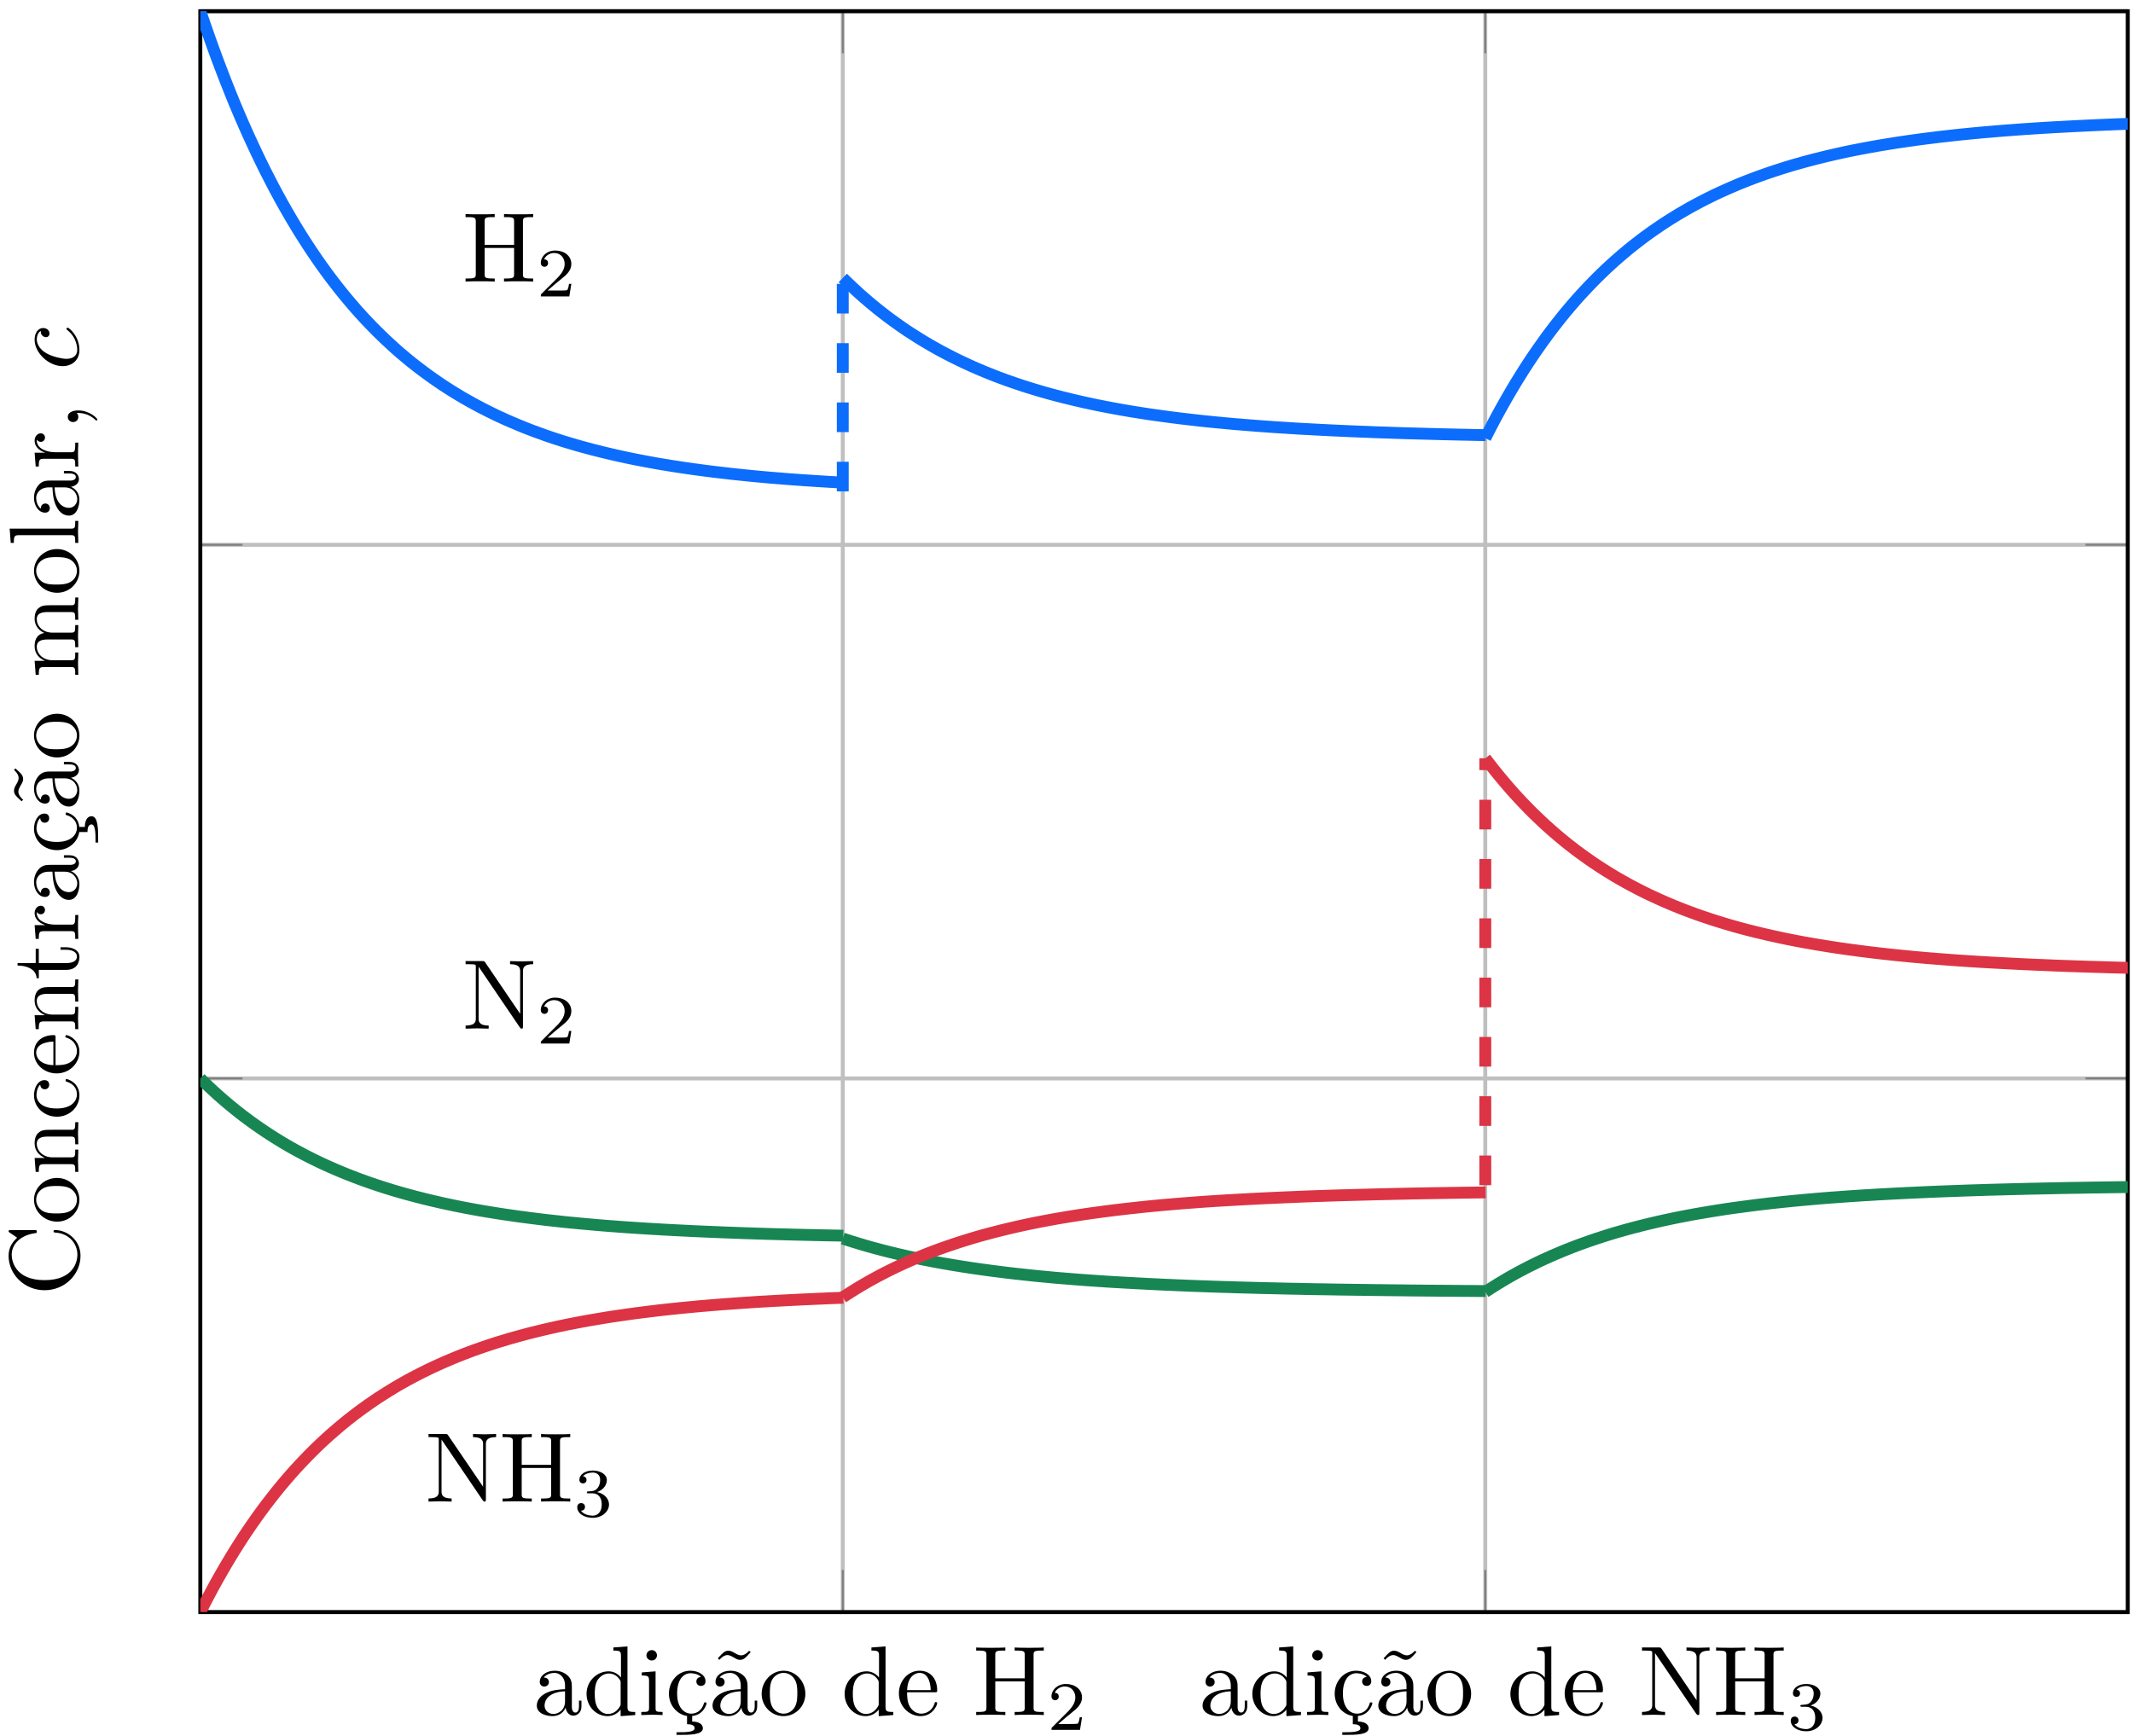 <?xml version="1.0" encoding="UTF-8"?>
<svg width="215pt" height="175pt" version="1.1" viewBox="0 0 215 175" xmlns="http://www.w3.org/2000/svg" xmlns:xlink="http://www.w3.org/1999/xlink">
<defs>
<symbol id="o" overflow="visible">
<path d="m4.812-0.891v-0.562h-0.25v0.562c0 0.578-0.25 0.641-0.359 0.641-0.328 0-0.359-0.453-0.359-0.5v-1.984c0-0.422 0-0.812-0.359-1.188-0.391-0.391-0.891-0.547-1.375-0.547-0.812 0-1.5 0.469-1.5 1.125 0 0.297 0.203 0.469 0.453 0.469 0.281 0 0.469-0.203 0.469-0.453 0-0.125-0.062-0.453-0.516-0.453 0.266-0.359 0.766-0.469 1.078-0.469 0.484 0 1.062 0.391 1.062 1.281v0.359c-0.516 0.031-1.219 0.062-1.844 0.359-0.75 0.344-1 0.859-1 1.297 0 0.812 0.969 1.062 1.594 1.062 0.672 0 1.125-0.406 1.312-0.859 0.047 0.391 0.312 0.812 0.781 0.812 0.203 0 0.812-0.141 0.812-0.953zm-1.656-0.5c0 0.938-0.719 1.281-1.172 1.281-0.484 0-0.891-0.344-0.891-0.844 0-0.547 0.406-1.375 2.062-1.438z"/>
</symbol>
<symbol id="b" overflow="visible">
<path d="m5.25 0v-0.312c-0.688 0-0.781-0.062-0.781-0.562v-6.047l-1.422 0.109v0.312c0.688 0 0.766 0.062 0.766 0.562v2.156c-0.281-0.359-0.719-0.625-1.25-0.625-1.172 0-2.219 0.984-2.219 2.266 0 1.266 0.969 2.25 2.109 2.25 0.641 0 1.078-0.344 1.328-0.656v0.656zm-1.469-1.172c0 0.172 0 0.188-0.109 0.359-0.297 0.484-0.734 0.703-1.172 0.703-0.453 0-0.812-0.266-1.047-0.641-0.25-0.406-0.281-0.969-0.281-1.391 0-0.359 0.016-0.953 0.297-1.406 0.219-0.312 0.594-0.641 1.141-0.641 0.344 0 0.766 0.156 1.062 0.594 0.109 0.172 0.109 0.188 0.109 0.375z"/>
</symbol>
<symbol id="n" overflow="visible">
<path d="m2.469 0v-0.312c-0.672 0-0.703-0.047-0.703-0.438v-3.656l-1.391 0.109v0.312c0.641 0 0.734 0.062 0.734 0.547v2.688c0 0.438-0.109 0.438-0.781 0.438v0.312l1.094-0.031c0.359 0 0.703 0.016 1.047 0.031zm-0.562-6.016c0-0.281-0.219-0.531-0.516-0.531-0.344 0-0.547 0.281-0.547 0.531 0 0.266 0.234 0.516 0.531 0.516 0.344 0 0.531-0.266 0.531-0.516z"/>
</symbol>
<symbol id="m" overflow="visible">
<path d="m4.141-1.188c0-0.094-0.109-0.094-0.141-0.094-0.078 0-0.109 0.031-0.125 0.094-0.281 0.922-0.938 1.047-1.297 1.047-0.531 0-1.406-0.422-1.406-2.031 0-1.625 0.812-2.047 1.344-2.047 0.094 0 0.719 0.016 1.062 0.375-0.406 0.031-0.469 0.328-0.469 0.453 0 0.266 0.188 0.453 0.453 0.453s0.469-0.156 0.469-0.469c0-0.672-0.766-1.062-1.531-1.062-1.25 0-2.156 1.078-2.156 2.312 0 1.172 0.812 2.094 1.828 2.25v0.828c0.375 0 0.766 0.078 0.766 0.406 0 0.406-0.953 0.406-1.703 0.406h-0.125v0.266h0.25c1.078 0 2.406 0 2.406-0.672 0-0.469-0.531-0.672-1.078-0.672v-0.562c1.156-0.109 1.453-1.188 1.453-1.281z"/>
</symbol>
<symbol id="l" overflow="visible">
<path d="m4.812-0.891v-0.562h-0.25v0.562c0 0.578-0.25 0.641-0.359 0.641-0.328 0-0.359-0.453-0.359-0.5v-1.984c0-0.422 0-0.812-0.359-1.188-0.391-0.391-0.891-0.547-1.375-0.547-0.812 0-1.5 0.469-1.5 1.125 0 0.297 0.203 0.469 0.453 0.469 0.281 0 0.469-0.203 0.469-0.453 0-0.125-0.062-0.453-0.516-0.453 0.266-0.359 0.766-0.469 1.078-0.469 0.484 0 1.062 0.391 1.062 1.281v0.359c-0.516 0.031-1.219 0.062-1.844 0.359-0.75 0.344-1 0.859-1 1.297 0 0.812 0.969 1.062 1.594 1.062 0.672 0 1.125-0.406 1.312-0.859 0.047 0.391 0.312 0.812 0.781 0.812 0.203 0 0.812-0.141 0.812-0.953zm-1.656-0.5c0 0.938-0.719 1.281-1.172 1.281-0.484 0-0.891-0.344-0.891-0.844 0-0.547 0.406-1.375 2.062-1.438zm1-4.953-0.156-0.141s-0.375 0.469-0.812 0.469c-0.234 0-0.484-0.141-0.656-0.25-0.266-0.156-0.453-0.219-0.625-0.219-0.375 0-0.562 0.219-1.062 0.766l0.156 0.156s0.375-0.484 0.812-0.484c0.234 0 0.484 0.156 0.656 0.25 0.266 0.172 0.438 0.234 0.609 0.234 0.375 0 0.578-0.219 1.078-0.781z"/>
</symbol>
<symbol id="k" overflow="visible">
<path d="m4.688-2.141c0-1.266-0.984-2.328-2.188-2.328-1.25 0-2.219 1.094-2.219 2.328 0 1.297 1.031 2.25 2.203 2.25 1.203 0 2.203-0.984 2.203-2.25zm-0.812-0.078c0 0.359 0 0.906-0.219 1.344-0.234 0.453-0.672 0.734-1.156 0.734-0.438 0-0.875-0.203-1.141-0.672-0.25-0.438-0.25-1.047-0.25-1.406 0-0.391 0-0.922 0.234-1.359 0.266-0.453 0.734-0.672 1.141-0.672 0.438 0 0.859 0.219 1.125 0.656 0.266 0.422 0.266 1 0.266 1.375z"/>
</symbol>
<symbol id="j" overflow="visible">
<path d="m4.141-1.188c0-0.094-0.078-0.125-0.141-0.125-0.078 0-0.109 0.062-0.125 0.141-0.344 1.031-1.25 1.031-1.344 1.031-0.5 0-0.891-0.297-1.125-0.672-0.297-0.469-0.297-1.125-0.297-1.484h2.781c0.219 0 0.25 0 0.25-0.219 0-0.984-0.547-1.953-1.781-1.953-1.156 0-2.078 1.031-2.078 2.281 0 1.328 1.047 2.297 2.188 2.297 1.219 0 1.672-1.109 1.672-1.297zm-0.656-1.328h-2.375c0.062-1.484 0.906-1.734 1.25-1.734 1.016 0 1.125 1.344 1.125 1.734z"/>
</symbol>
<symbol id="a" overflow="visible">
<path d="m7.141 0v-0.312h-0.25c-0.766 0-0.781-0.109-0.781-0.469v-5.25c0-0.359 0.016-0.469 0.781-0.469h0.25v-0.312c-0.359 0.031-1.094 0.031-1.469 0.031s-1.125 0-1.469-0.031v0.312h0.234c0.766 0 0.781 0.109 0.781 0.469v2.328h-2.969v-2.328c0-0.359 0.016-0.469 0.781-0.469h0.234v-0.312c-0.344 0.031-1.078 0.031-1.469 0.031-0.375 0-1.125 0-1.469-0.031v0.312h0.234c0.766 0 0.797 0.109 0.797 0.469v5.25c0 0.359-0.031 0.469-0.797 0.469h-0.234v0.312c0.344-0.031 1.094-0.031 1.469-0.031s1.125 0 1.469 0.031v-0.312h-0.234c-0.766 0-0.781-0.109-0.781-0.469v-2.609h2.969v2.609c0 0.359-0.016 0.469-0.781 0.469h-0.234v0.312c0.344-0.031 1.078-0.031 1.453-0.031 0.391 0 1.125 0 1.484 0.031z"/>
</symbol>
<symbol id="e" overflow="visible">
<path d="m7.141-6.5v-0.312l-1.172 0.031-1.156-0.031v0.312c1.016 0 1.016 0.469 1.016 0.734v4.266l-3.516-5.172c-0.094-0.125-0.094-0.141-0.281-0.141h-1.703v0.312h0.297c0.141 0 0.344 0.016 0.484 0.016 0.234 0.031 0.25 0.047 0.25 0.234v5.203c0 0.266 0 0.734-1.031 0.734v0.312l1.172-0.031 1.156 0.031v-0.312c-1.016 0-1.016-0.469-1.016-0.734v-5.188c0.047 0.047 0.047 0.062 0.094 0.125l4.062 5.984c0.094 0.109 0.109 0.125 0.172 0.125 0.141 0 0.141-0.062 0.141-0.266v-5.5c0-0.266 0-0.734 1.031-0.734z"/>
</symbol>
<symbol id="d" overflow="visible">
<path d="m3.516-1.266h-0.234c-0.016 0.156-0.094 0.562-0.188 0.625-0.047 0.047-0.578 0.047-0.688 0.047h-1.281c0.734-0.641 0.984-0.844 1.391-1.172 0.516-0.406 1-0.844 1-1.5 0-0.844-0.734-1.359-1.625-1.359-0.859 0-1.453 0.609-1.453 1.25 0 0.344 0.297 0.391 0.375 0.391 0.156 0 0.359-0.125 0.359-0.375 0-0.125-0.047-0.375-0.406-0.375 0.219-0.484 0.688-0.641 1.016-0.641 0.703 0 1.062 0.547 1.062 1.109 0 0.609-0.438 1.078-0.656 1.328l-1.672 1.672c-0.078 0.062-0.078 0.078-0.078 0.266h2.875z"/>
</symbol>
<symbol id="i" overflow="visible">
<path d="m3.578-1.203c0-0.547-0.438-1.094-1.203-1.25 0.719-0.266 0.984-0.781 0.984-1.219 0-0.547-0.625-0.953-1.406-0.953-0.766 0-1.359 0.375-1.359 0.938 0 0.234 0.156 0.359 0.359 0.359 0.219 0 0.359-0.156 0.359-0.344 0-0.203-0.141-0.359-0.359-0.375 0.25-0.297 0.719-0.375 0.984-0.375 0.312 0 0.75 0.156 0.75 0.75 0 0.297-0.094 0.625-0.281 0.828-0.219 0.266-0.422 0.281-0.766 0.312-0.172 0.016-0.188 0.016-0.219 0.016 0 0-0.078 0.016-0.078 0.094 0 0.094 0.062 0.094 0.188 0.094h0.375c0.547 0 0.938 0.375 0.938 1.125 0 0.859-0.516 1.125-0.906 1.125-0.281 0-0.906-0.078-1.188-0.5 0.328 0 0.406-0.234 0.406-0.391 0-0.219-0.172-0.375-0.391-0.375-0.188 0-0.391 0.125-0.391 0.406 0 0.656 0.719 1.078 1.562 1.078 0.969 0 1.641-0.656 1.641-1.344z"/>
</symbol>
<symbol id="y" overflow="visible">
<path d="m-2.328-6.625c-0.094 0-0.172 0-0.172 0.125 0 0.109 0.062 0.109 0.172 0.125 1.422 0.078 2.234 1.141 2.234 2.234 0 0.609-0.328 2.562-3.312 2.562-2.969 0-3.312-1.953-3.312-2.562 0-1.078 0.906-1.969 2.359-2.172 0.141-0.016 0.172-0.016 0.172-0.156 0-0.156-0.031-0.156-0.234-0.156h-2.359c-0.172 0-0.25 0-0.25 0.109 0 0.031 0 0.078 0.125 0.156l0.734 0.5c-0.359 0.359-0.859 0.875-0.859 1.828 0 1.875 1.594 3.469 3.625 3.469 2.062 0 3.625-1.609 3.625-3.469 0-1.625-1.391-2.594-2.547-2.594z"/>
</symbol>
<symbol id="c" overflow="visible">
<path d="m-2.141-4.688c-1.266 0-2.328 0.984-2.328 2.188 0 1.25 1.094 2.219 2.328 2.219 1.297 0 2.25-1.031 2.25-2.203 0-1.203-0.984-2.203-2.25-2.203zm-0.078 0.812c0.359 0 0.906 0 1.344 0.219 0.453 0.234 0.734 0.672 0.734 1.156 0 0.438-0.203 0.875-0.672 1.141-0.438 0.25-1.047 0.25-1.406 0.25-0.391 0-0.922 0-1.359-0.234-0.453-0.266-0.672-0.734-0.672-1.141 0-0.438 0.219-0.859 0.656-1.125 0.422-0.266 1-0.266 1.375-0.266z"/>
</symbol>
<symbol id="h" overflow="visible">
<path d="m0-5.328h-0.312c0 0.516 0 0.766-0.297 0.766h-1.906c-0.859 0-1.156 0-1.516 0.312-0.172 0.141-0.375 0.469-0.375 1.047 0 0.734 0.422 1.203 1.047 1.484h-1.047l0.109 1.406h0.312c0-0.703 0.062-0.781 0.562-0.781h2.672c0.438 0 0.438 0.109 0.438 0.781h0.312l-0.031-1.141 0.031-1.109h-0.312c0 0.672 0 0.781-0.438 0.781h-1.844c-1.031 0-1.594-0.719-1.594-1.344 0-0.641 0.531-0.75 1.109-0.75h2.328c0.438 0 0.438 0.109 0.438 0.781h0.312l-0.031-1.125z"/>
</symbol>
<symbol id="t" overflow="visible">
<path d="m-1.188-4.141c-0.094 0-0.094 0.109-0.094 0.141 0 0.078 0.031 0.109 0.094 0.125 0.922 0.281 1.047 0.938 1.047 1.297 0 0.531-0.422 1.406-2.031 1.406-1.625 0-2.047-0.812-2.047-1.344 0-0.094 0.016-0.719 0.375-1.062 0.031 0.406 0.328 0.469 0.453 0.469 0.266 0 0.453-0.188 0.453-0.453s-0.156-0.469-0.469-0.469c-0.672 0-1.062 0.766-1.062 1.531 0 1.25 1.078 2.156 2.312 2.156 1.281 0 2.266-0.984 2.266-2.141 0-1.328-1.203-1.656-1.297-1.656z"/>
</symbol>
<symbol id="s" overflow="visible">
<path d="m-1.188-4.141c-0.094 0-0.125 0.078-0.125 0.141 0 0.078 0.062 0.109 0.141 0.125 1.031 0.344 1.031 1.25 1.031 1.344 0 0.5-0.297 0.891-0.672 1.125-0.469 0.297-1.125 0.297-1.484 0.297v-2.781c0-0.219 0-0.25-0.219-0.25-0.984 0-1.953 0.547-1.953 1.781 0 1.156 1.031 2.078 2.281 2.078 1.328 0 2.297-1.047 2.297-2.188 0-1.219-1.109-1.672-1.297-1.672zm-1.328 0.656v2.375c-1.484-0.062-1.734-0.906-1.734-1.25 0-1.016 1.344-1.125 1.734-1.125z"/>
</symbol>
<symbol id="r" overflow="visible">
<path d="m-1.234-3.312h-0.562v0.25h0.547c0.734 0 1.109 0.297 1.109 0.672 0 0.672-0.906 0.672-1.078 0.672h-2.766v-1.438h-0.312v1.438h-1.828v0.25c0.812 0 1.875 0.297 1.922 1.281h0.219v-0.844h2.75c1.219 0 1.344-0.938 1.344-1.297 0-0.703-0.703-0.984-1.344-0.984z"/>
</symbol>
<symbol id="g" overflow="visible">
<path d="m-3.797-3.625c-0.312 0-0.609 0.312-0.609 0.734 0 0.734 0.672 1.094 1.094 1.219h-1.094l0.109 1.391h0.312c0-0.703 0.062-0.781 0.562-0.781h2.672c0.438 0 0.438 0.109 0.438 0.781h0.312l-0.031-1.141c0-0.391 0-0.859 0.031-1.266h-0.312v0.219c0 0.734-0.109 0.75-0.469 0.75h-1.531c-0.984 0-1.875-0.422-1.875-1.172 0-0.062 0-0.094 0.016-0.109 0 0.031 0.125 0.234 0.391 0.234s0.422-0.219 0.422-0.438c0-0.172-0.125-0.422-0.438-0.422z"/>
</symbol>
<symbol id="f" overflow="visible">
<path d="m-0.891-4.812h-0.562v0.25h0.562c0.578 0 0.641 0.25 0.641 0.359 0 0.328-0.453 0.359-0.5 0.359h-1.984c-0.422 0-0.812 0-1.188 0.359-0.391 0.391-0.547 0.891-0.547 1.375 0 0.812 0.469 1.5 1.125 1.5 0.297 0 0.469-0.203 0.469-0.453 0-0.281-0.203-0.469-0.453-0.469-0.125 0-0.453 0.062-0.453 0.516-0.359-0.266-0.469-0.766-0.469-1.078 0-0.484 0.391-1.062 1.281-1.062h0.359c0.031 0.516 0.062 1.219 0.359 1.844 0.344 0.75 0.859 1 1.297 1 0.812 0 1.062-0.969 1.062-1.594 0-0.672-0.406-1.125-0.859-1.312 0.391-0.047 0.812-0.312 0.812-0.781 0-0.203-0.141-0.812-0.953-0.812zm-0.5 1.656c0.938 0 1.281 0.719 1.281 1.172 0 0.484-0.344 0.891-0.844 0.891-0.547 0-1.375-0.406-1.438-2.062z"/>
</symbol>
<symbol id="q" overflow="visible">
<path d="m-1.188-4.141c-0.094 0-0.094 0.109-0.094 0.141 0 0.078 0.031 0.109 0.094 0.125 0.922 0.281 1.047 0.938 1.047 1.297 0 0.531-0.422 1.406-2.031 1.406-1.625 0-2.047-0.812-2.047-1.344 0-0.094 0.016-0.719 0.375-1.062 0.031 0.406 0.328 0.469 0.453 0.469 0.266 0 0.453-0.188 0.453-0.453s-0.156-0.469-0.469-0.469c-0.672 0-1.062 0.766-1.062 1.531 0 1.25 1.078 2.156 2.312 2.156 1.172 0 2.094-0.812 2.25-1.828h0.828c0-0.375 0.078-0.766 0.406-0.766 0.406 0 0.406 0.953 0.406 1.703v0.125h0.266v-0.25c0-1.078 0-2.406-0.672-2.406-0.469 0-0.672 0.531-0.672 1.078h-0.562c-0.109-1.156-1.188-1.453-1.281-1.453z"/>
</symbol>
<symbol id="x" overflow="visible">
<path d="m-0.891-4.812h-0.562v0.25h0.562c0.578 0 0.641 0.25 0.641 0.359 0 0.328-0.453 0.359-0.5 0.359h-1.984c-0.422 0-0.812 0-1.188 0.359-0.391 0.391-0.547 0.891-0.547 1.375 0 0.812 0.469 1.5 1.125 1.5 0.297 0 0.469-0.203 0.469-0.453 0-0.281-0.203-0.469-0.453-0.469-0.125 0-0.453 0.062-0.453 0.516-0.359-0.266-0.469-0.766-0.469-1.078 0-0.484 0.391-1.062 1.281-1.062h0.359c0.031 0.516 0.062 1.219 0.359 1.844 0.344 0.75 0.859 1 1.297 1 0.812 0 1.062-0.969 1.062-1.594 0-0.672-0.406-1.125-0.859-1.312 0.391-0.047 0.812-0.312 0.812-0.781 0-0.203-0.141-0.812-0.953-0.812zm-0.5 1.656c0.938 0 1.281 0.719 1.281 1.172 0 0.484-0.344 0.891-0.844 0.891-0.547 0-1.375-0.406-1.438-2.062zm-4.953-1-0.141 0.156s0.469 0.375 0.469 0.812c0 0.234-0.141 0.484-0.25 0.656-0.156 0.266-0.219 0.453-0.219 0.625 0 0.375 0.219 0.562 0.766 1.062l0.156-0.156s-0.484-0.375-0.484-0.812c0-0.234 0.156-0.484 0.25-0.656 0.172-0.266 0.234-0.438 0.234-0.609 0-0.375-0.219-0.578-0.781-1.078z"/>
</symbol>
<symbol id="w" overflow="visible">
<path d="m0-8.109h-0.312c0 0.516 0 0.766-0.297 0.781h-1.906c-0.859 0-1.156 0-1.516 0.312-0.172 0.141-0.375 0.469-0.375 1.047 0 0.828 0.594 1.281 0.984 1.438-0.875 0.141-0.984 0.875-0.984 1.328 0 0.734 0.422 1.203 1.047 1.484h-1.047l0.109 1.406h0.312c0-0.703 0.062-0.781 0.562-0.781h2.672c0.438 0 0.438 0.109 0.438 0.781h0.312l-0.031-1.141 0.031-1.109h-0.312c0 0.672 0 0.781-0.438 0.781h-1.844c-1.031 0-1.594-0.719-1.594-1.344 0-0.641 0.531-0.75 1.109-0.75h2.328c0.438 0 0.438 0.109 0.438 0.781h0.312l-0.031-1.125 0.031-1.109h-0.312c0 0.656 0 0.766-0.438 0.766h-1.844c-1.031 0-1.594-0.703-1.594-1.344 0-0.625 0.531-0.734 1.109-0.734h2.328c0.438 0 0.438 0.109 0.438 0.781h0.312l-0.031-1.125z"/>
</symbol>
<symbol id="v" overflow="visible">
<path d="m0-2.547h-0.312c0 0.672 0 0.781-0.438 0.781h-6.172l0.109 1.438h0.312c0-0.703 0.062-0.781 0.562-0.781h5.188c0.438 0 0.438 0.109 0.438 0.781h0.312l-0.031-1.109z"/>
</symbol>
<symbol id="u" overflow="visible">
<path d="m-0.016-2.031c-0.625 0-1.047 0.25-1.047 0.641 0 0.359 0.281 0.531 0.531 0.531 0.266 0 0.531-0.172 0.531-0.531 0-0.141-0.062-0.281-0.156-0.391 0.781-0.016 1.391 0.25 1.859 0.688 0.062 0.062 0.078 0.078 0.109 0.078 0.078 0 0.109-0.047 0.109-0.094 0-0.125-0.781-0.922-1.938-0.922z"/>
</symbol>
<symbol id="p" overflow="visible">
<path d="m-1.062-4.281c-0.062 0-0.141 0.047-0.141 0.109s0.031 0.078 0.109 0.141c0.984 0.781 0.984 1.875 0.984 1.984 0 0.625-0.484 0.906-1.094 0.906-0.406 0-1.375-0.203-1.984-0.547-0.578-0.312-1-0.859-1-1.406 0-0.328 0.125-0.719 0.406-0.859 0 0.172 0 0.297 0.125 0.438 0.156 0.172 0.328 0.188 0.391 0.188 0.25 0 0.359-0.188 0.359-0.375 0-0.281-0.25-0.547-0.641-0.547-0.484 0-0.859 0.469-0.859 1.172 0 1.344 1.422 2.672 2.828 2.672 0.906 0 1.688-0.578 1.688-1.625 0-1.422-1.062-2.25-1.172-2.25z"/>
</symbol>
<clipPath id="ae">
<path d="m20.191 1.121h81.809v64.879h-81.809z"/>
</clipPath>
<clipPath id="ad">
<path d="m20.191 91h81.809v51h-81.809z"/>
</clipPath>
<clipPath id="ac">
<path d="m20.191 113h81.809v49.516h-81.809z"/>
</clipPath>
<clipPath id="ab">
<path d="m132 1.121h82.469v60.879h-82.469z"/>
</clipPath>
<clipPath id="aa">
<path d="m132 102h82.469v46h-82.469z"/>
</clipPath>
<clipPath id="z">
<path d="m132 59h82.469v56h-82.469z"/>
</clipPath>
</defs>
<path transform="matrix(1 0 0 -1 20.193 162.52)" d="m64.756-6.25e-4v161.39m64.762-161.39v161.39" fill="none" stroke="#bfbfbf" stroke-miterlimit="10" stroke-width=".399"/>
<path transform="matrix(1 0 0 -1 20.193 162.52)" d="m-0.002-6.25e-4h194.28m-194.28 53.801h194.28m-194.28 53.797h194.28m-194.28 53.797h194.28" fill="none" stroke="#bfbfbf" stroke-miterlimit="10" stroke-width=".399"/>
<path transform="matrix(1 0 0 -1 20.193 162.52)" d="m64.756-6.25e-4v4.254m64.762-4.254v4.254m-64.762 157.14v-4.25m64.762 4.25v-4.25" fill="none" stroke="#7f7f7f" stroke-miterlimit="10" stroke-width=".199"/>
<path transform="matrix(1 0 0 -1 20.193 162.52)" d="m-0.002-6.25e-4h4.254m-4.254 53.801h4.254m-4.254 53.797h4.254m-4.254 53.797h4.254m190.02-161.39h-4.254m4.254 53.801h-4.254m4.254 53.797h-4.254m4.254 53.797h-4.254" fill="none" stroke="#7f7f7f" stroke-miterlimit="10" stroke-width=".199"/>
<path transform="matrix(1 0 0 -1 20.193 162.52)" d="m-0.002-6.25e-4v161.39h194.28v-161.39z" fill="none" stroke="#000" stroke-miterlimit="10" stroke-width=".399"/>
<g>
<use x="53.797" y="172.898" xlink:href="#o"/>
<use x="58.778" y="172.898" xlink:href="#b"/>
<use x="64.314" y="172.898" xlink:href="#n"/>
<use x="67.081" y="172.898" xlink:href="#m"/>
<use x="71.51" y="172.898" xlink:href="#l"/>
<use x="76.491" y="172.898" xlink:href="#k"/>
<use x="84.79" y="172.898" xlink:href="#b"/>
<use x="90.325" y="172.898" xlink:href="#j"/>
<use x="98.071" y="172.898" xlink:href="#a"/>
<use x="105.547" y="174.392" xlink:href="#d"/>
<use x="120.905" y="172.898" xlink:href="#o"/>
<use x="125.886" y="172.898" xlink:href="#b"/>
<use x="131.422" y="172.898" xlink:href="#n"/>
<use x="134.189" y="172.898" xlink:href="#m"/>
<use x="138.618" y="172.898" xlink:href="#l"/>
<use x="143.599" y="172.898" xlink:href="#k"/>
<use x="151.898" y="172.898" xlink:href="#b"/>
<use x="157.433" y="172.898" xlink:href="#j"/>
<use x="165.179" y="172.898" xlink:href="#e"/>
<use x="172.651" y="172.898" xlink:href="#a"/>
<use x="180.128" y="174.392" xlink:href="#i"/>
</g>
<g clip-path="url(#ae)">
<path transform="matrix(1 0 0 -1 20.193 162.52)" d="m-0.002 161.39 0.438-1.273 0.434-1.246 0.434-1.215 0.434-1.184 0.438-1.152 0.434-1.125 0.434-1.09 0.434-1.066 0.438-1.035 0.434-1.008 0.434-0.977 0.438-0.953 0.434-0.93 0.434-0.906 0.434-0.883 0.438-0.855 0.434-0.836 0.434-0.812 0.434-0.793 0.438-0.77 0.434-0.75 0.434-0.727 0.434-0.715 0.438-0.691 0.434-0.672 0.434-0.656 0.434-0.637 0.438-0.625 0.434-0.602 0.434-0.59 0.438-0.574 0.434-0.559 0.434-0.543 0.434-0.527 0.438-0.516 0.434-0.504 0.434-0.488 0.434-0.473 0.438-0.461 0.434-0.449 0.434-0.441 0.434-0.426 0.438-0.418 0.434-0.402 0.434-0.398 0.434-0.383 0.438-0.371 0.434-0.363 0.434-0.355 0.438-0.344 0.434-0.332 0.434-0.324 0.434-0.32 0.438-0.309 0.434-0.301 0.434-0.297 0.434-0.281 0.438-0.281 0.434-0.27 0.434-0.262 0.434-0.258 0.438-0.246 0.434-0.246 0.434-0.234 0.434-0.23 0.438-0.223 0.434-0.219 0.434-0.215 0.434-0.207 0.438-0.199 0.434-0.199 0.434-0.188 0.438-0.184 0.434-0.184 0.434-0.176 0.434-0.172 0.438-0.168 0.434-0.16 0.867-0.312 0.438-0.152 0.434-0.145 0.867-0.281 0.438-0.133 0.867-0.258 0.434-0.121 0.438-0.121 0.867-0.234 0.438-0.109 0.434-0.109 0.434-0.105 0.434-0.102 0.438-0.102 0.434-0.098 0.867-0.188 0.438-0.09 0.867-0.172 0.434-0.082 0.438-0.082 0.867-0.156 0.434-0.074 0.438-0.07 0.434-0.074 0.867-0.133 0.438-0.066 0.867-0.125 0.438-0.059 0.867-0.117 0.434-0.055 0.438-0.055 1.301-0.152 0.438-0.051 0.434-0.047 0.434-0.043 0.434-0.047 0.438-0.043 0.867-0.086 0.434-0.039 0.438-0.039 0.434-0.039 0.867-0.07 0.438-0.035 0.867-0.07 0.438-0.031 0.867-0.062 0.434-0.027 0.438-0.031 1.301-0.082 0.438-0.027 0.434-0.023 0.434-0.027 0.434-0.023" fill="none" stroke="#0c6dfd" stroke-miterlimit="10" stroke-width="1.196"/>
</g>
<g clip-path="url(#ad)">
<path transform="matrix(1 0 0 -1 20.193 162.52)" d="m-0.002 53.8 0.438-0.426 0.434-0.418 0.434-0.402 0.434-0.395 0.438-0.387 0.434-0.371 0.434-0.363 0.434-0.355 0.438-0.348 0.434-0.336 0.434-0.324 0.438-0.32 0.434-0.309 0.434-0.301 0.434-0.293 0.438-0.289 0.434-0.277 0.434-0.27 0.434-0.266 0.438-0.258 0.434-0.25 0.434-0.242 0.434-0.234 0.438-0.234 0.434-0.223 0.434-0.219 0.434-0.211 0.438-0.211 0.434-0.199 0.434-0.195 0.438-0.191 0.434-0.188 0.434-0.18 0.434-0.176 0.438-0.172 0.434-0.168 0.434-0.164 0.434-0.156 0.438-0.156 0.867-0.297 0.434-0.141 0.438-0.141 0.867-0.266 0.434-0.125 0.438-0.125 0.434-0.121 0.434-0.117 0.438-0.117 0.867-0.219 0.434-0.105 0.438-0.105 0.434-0.098 0.434-0.102 0.434-0.094 0.438-0.09 0.434-0.094 0.867-0.172 0.438-0.082 0.434-0.082 0.867-0.156 0.438-0.074 1.301-0.211 0.438-0.066 0.434-0.066 0.434-0.062 0.438-0.062 0.434-0.062 0.434-0.055 0.434-0.059 0.438-0.055 0.867-0.109 0.434-0.051 0.438-0.051 1.301-0.141 0.438-0.047 0.434-0.043 0.434-0.039 0.434-0.043 0.438-0.039 0.867-0.078 0.438-0.039 1.301-0.105 0.438-0.031 0.434-0.035 0.867-0.062 0.438-0.027 0.434-0.031 0.867-0.055 0.438-0.027 0.434-0.027 0.434-0.023 0.434-0.027 0.438-0.023 0.867-0.047 0.434-0.02 0.438-0.023 0.434-0.02 0.434-0.023 0.438-0.02 0.867-0.039 0.434-0.016 0.438-0.02 0.434-0.016 0.434-0.02 0.434-0.016 0.438-0.016 1.301-0.047 0.438-0.016 0.434-0.012 0.434-0.016 0.434-0.012 0.438-0.016 1.301-0.035 0.438-0.012 0.867-0.023 0.438-0.012 0.434-0.008 0.434-0.012 0.434-0.008 0.438-0.012 0.434-0.008 0.434-0.012 0.434-0.008 0.438-0.008 0.867-0.016 0.434-0.012" fill="none" stroke="#188653" stroke-miterlimit="10" stroke-width="1.196"/>
</g>
<g clip-path="url(#ac)">
<path transform="matrix(1 0 0 -1 20.193 162.52)" d="m-0.002-6.25e-4 0.438 0.848 0.434 0.836 0.434 0.809 0.434 0.789 0.438 0.766 0.434 0.75 0.434 0.727 0.434 0.711 0.438 0.691 0.434 0.672 0.434 0.652 0.438 0.637 0.434 0.617 0.434 0.605 0.434 0.586 0.438 0.57 0.434 0.559 0.434 0.543 0.434 0.527 0.438 0.512 0.434 0.504 0.434 0.484 0.434 0.473 0.438 0.461 0.434 0.449 0.434 0.438 0.434 0.426 0.438 0.418 0.434 0.398 0.434 0.395 0.438 0.379 0.434 0.375 0.434 0.363 0.434 0.352 0.438 0.344 0.434 0.336 0.434 0.324 0.434 0.316 0.438 0.309 0.867 0.594 0.434 0.281 0.438 0.277 0.434 0.27 0.434 0.266 0.434 0.254 0.438 0.25 0.434 0.242 0.434 0.234 0.438 0.23 0.434 0.223 0.867 0.43 0.438 0.207 0.434 0.199 0.434 0.195 0.434 0.188 0.438 0.188 0.434 0.18 0.434 0.176 0.434 0.172 0.438 0.164 0.434 0.164 0.434 0.156 0.434 0.152 0.438 0.152 0.434 0.145 0.867 0.281 0.438 0.129 0.434 0.133 0.434 0.129 0.438 0.121 0.434 0.121 0.867 0.234 0.438 0.109 0.434 0.105 0.434 0.109 0.434 0.102 0.438 0.102 0.434 0.094 0.434 0.098 0.434 0.09 0.438 0.094 0.434 0.082 0.434 0.086 0.434 0.082 0.438 0.082 0.434 0.078 0.434 0.074 0.438 0.074 0.434 0.074 0.867 0.141 0.438 0.066 1.301 0.188 0.438 0.062 0.434 0.059 0.867 0.109 0.438 0.055 0.434 0.051 0.434 0.055 0.434 0.047 0.438 0.051 0.434 0.047 0.434 0.043 0.434 0.047 0.438 0.043 0.434 0.043 0.434 0.039 0.438 0.043 0.434 0.039 0.434 0.035 0.434 0.039 0.438 0.035 0.867 0.07 0.434 0.031 0.438 0.031 1.301 0.094 0.438 0.027 0.434 0.031 0.867 0.055 0.438 0.023 0.434 0.027 0.867 0.047 0.438 0.023 0.867 0.047 0.438 0.02 0.434 0.023 0.867 0.039 0.438 0.02 0.434 0.02 0.434 0.016 0.434 0.02 0.438 0.02 1.301 0.047" fill="none" stroke="#dc3445" stroke-miterlimit="10" stroke-width="1.196"/>
</g>
<path transform="matrix(1 0 0 -1 20.193 162.52)" d="m64.756 112.98v21.52" fill="none" stroke="#0c6dfd" stroke-dasharray="2.989,2.989" stroke-miterlimit="10" stroke-width="1.196"/>
<path transform="matrix(1 0 0 -1 20.193 162.52)" d="m64.756 134.5 0.438-0.426 0.434-0.414 0.434-0.406 0.434-0.395 0.438-0.383 0.434-0.375 0.434-0.363 0.438-0.355 0.434-0.344 0.434-0.336 0.434-0.328 0.438-0.316 0.434-0.309 0.434-0.305 0.434-0.293 0.438-0.285 0.434-0.277 0.434-0.273 0.434-0.262 0.438-0.258 0.434-0.25 0.434-0.242 0.434-0.238 0.438-0.23 0.434-0.223 0.434-0.219 0.438-0.215 0.434-0.207 0.867-0.398 0.438-0.191 0.867-0.367 0.434-0.176 0.438-0.172 0.434-0.168 0.867-0.32 0.438-0.152 0.434-0.152 0.867-0.289 0.438-0.137 0.867-0.266 0.434-0.129 0.438-0.125 0.434-0.121 0.434-0.117 0.438-0.113 0.434-0.113 0.434-0.105 0.434-0.109 0.438-0.102 0.434-0.102 0.434-0.098 0.434-0.094 0.438-0.094 0.434-0.09 0.867-0.172 0.438-0.082 0.434-0.082 0.867-0.156 0.438-0.074 0.434-0.074 0.434-0.07 0.438-0.07 0.867-0.133 0.434-0.062 0.438-0.059 0.434-0.062 0.867-0.117 0.438-0.055 0.434-0.055 0.867-0.102 0.438-0.051 0.434-0.051 0.867-0.094 0.438-0.043 0.867-0.086 0.438-0.039 0.434-0.043 0.867-0.078 0.438-0.035 1.301-0.105 0.438-0.035 1.301-0.094 0.438-0.031 1.301-0.082 0.438-0.027 0.867-0.055 0.434-0.023 0.438-0.023 0.867-0.047 0.438-0.023 0.434-0.02 0.434-0.023 0.434-0.02 0.438-0.02 1.301-0.059 0.438-0.016 0.434-0.02 0.867-0.031 0.438-0.02 0.867-0.031 0.434-0.012 0.438-0.016 0.434-0.016 0.434-0.012 0.434-0.016 0.438-0.012 0.867-0.023 0.438-0.012 1.301-0.035 0.438-0.012 0.434-0.012 0.434-0.008 0.434-0.012 0.438-0.008 0.434-0.012 0.867-0.016 0.438-0.012 1.301-0.023" fill="none" stroke="#0c6dfd" stroke-miterlimit="10" stroke-width="1.196"/>
<path transform="matrix(1 0 0 -1 20.193 162.52)" d="m64.756 37.66 0.438-0.141 0.434-0.141 0.867-0.266 0.438-0.129 0.434-0.125 0.434-0.121 0.438-0.117 0.434-0.117 0.867-0.219 0.438-0.105 0.434-0.105 0.434-0.098 0.434-0.102 0.438-0.094 0.434-0.094 0.434-0.09 0.434-0.086 0.438-0.086 0.434-0.086 0.434-0.078 0.434-0.082 0.438-0.074 0.867-0.148 0.438-0.07 0.434-0.07 0.867-0.133 0.438-0.062 0.434-0.062 0.867-0.117 0.438-0.059 1.301-0.164 0.438-0.051 0.434-0.051 0.867-0.094 0.438-0.047 0.434-0.047 0.867-0.086 0.438-0.039 0.434-0.043 0.434-0.039 0.438-0.039 1.301-0.105 0.438-0.035 0.434-0.035 0.867-0.062 0.438-0.031 0.434-0.031 0.434-0.027 0.434-0.031 0.438-0.027 0.434-0.027 0.434-0.023 0.434-0.027 0.438-0.023 0.434-0.023 0.434-0.027 0.438-0.02 0.867-0.047 0.434-0.02 0.438-0.02 0.434-0.023 0.434-0.02 0.434-0.016 0.438-0.02 0.434-0.02 0.434-0.016 0.434-0.02 0.438-0.016 1.301-0.047 0.438-0.016 0.434-0.016 0.434-0.012 0.438-0.016 0.867-0.023 0.434-0.016 0.438-0.012 1.301-0.035 0.438-0.012 0.434-0.012 0.434-0.008 0.434-0.012 0.438-0.008 0.434-0.012 0.434-0.008 0.434-0.012 0.438-0.008 0.867-0.016 0.434-0.012 0.438-0.008 0.867-0.016 0.438-0.004 1.301-0.023 0.438-0.008 0.434-0.004 0.434-0.008 0.434-0.004 0.438-0.008 0.434-0.004 0.434-0.008 0.434-0.004 0.438-0.008 0.867-0.008 0.434-0.008 0.438-0.004 1.301-0.012 0.438-0.008 0.867-0.008 0.438-0.004 1.301-0.012 0.438-0.004h0.434l0.867-0.008 0.438-0.004 0.867-0.008h0.434l0.438-0.004 0.867-0.008h0.434" fill="none" stroke="#188653" stroke-miterlimit="10" stroke-width="1.196"/>
<path transform="matrix(1 0 0 -1 20.193 162.52)" d="m64.756 31.742 0.438 0.281 0.434 0.277 0.434 0.27 0.434 0.266 0.438 0.254 0.434 0.25 0.434 0.242 0.438 0.238 0.434 0.23 0.434 0.223 0.434 0.219 0.438 0.211 0.434 0.207 0.867 0.398 0.438 0.188 0.434 0.188 0.434 0.18 0.434 0.176 0.438 0.172 0.434 0.168 0.434 0.16 0.434 0.156 0.438 0.156 0.434 0.148 0.434 0.145 0.438 0.145 0.434 0.137 0.867 0.266 0.438 0.129 0.434 0.125 0.867 0.234 0.438 0.117 0.867 0.219 0.434 0.105 0.438 0.102 0.434 0.102 0.434 0.098 0.434 0.094 0.438 0.094 0.434 0.09 0.867 0.172 0.438 0.082 0.434 0.082 0.434 0.078 0.438 0.078 0.434 0.074 0.867 0.141 0.438 0.07 0.867 0.133 0.434 0.062 0.438 0.062 1.301 0.176 0.438 0.055 0.434 0.055 0.867 0.102 0.438 0.051 0.867 0.094 0.438 0.047 0.434 0.047 0.867 0.086 0.438 0.039 0.434 0.043 0.434 0.039 0.434 0.035 0.438 0.039 1.301 0.105 0.438 0.031 0.434 0.035 0.867 0.062 0.438 0.027 0.434 0.031 0.434 0.027 0.438 0.027 0.434 0.027 0.434 0.023 0.434 0.027 0.438 0.023 1.301 0.07 0.438 0.023 0.434 0.023 0.867 0.039 0.438 0.02 1.301 0.059 0.438 0.016 0.434 0.02 0.434 0.016 0.434 0.02 0.438 0.016 0.867 0.031 0.438 0.012 0.867 0.031 0.434 0.012 0.438 0.016 1.301 0.035 0.438 0.012 1.301 0.035 0.438 0.012 0.434 0.012 0.434 0.008 0.434 0.012 0.438 0.008 0.434 0.012 0.867 0.016 0.438 0.012 0.867 0.016 0.438 0.008 1.301 0.023 0.438 0.008 0.434 0.004 0.867 0.016 0.438 0.004 0.867 0.016 0.434 0.004 0.438 0.008 0.867 0.008 0.434 0.008" fill="none" stroke="#dc3445" stroke-miterlimit="10" stroke-width="1.196"/>
<path transform="matrix(1 0 0 -1 20.193 162.52)" d="m129.52 43.038v43.039" fill="none" stroke="#dc3445" stroke-dasharray="2.989,2.989" stroke-miterlimit="10" stroke-width="1.196"/>
<g clip-path="url(#ab)">
<path transform="matrix(1 0 0 -1 20.193 162.52)" d="m129.52 118.35 0.434 0.852 0.434 0.832 0.434 0.809 0.438 0.789 0.434 0.77 0.434 0.746 0.434 0.727 0.438 0.711 0.434 0.691 0.434 0.672 0.434 0.652 0.438 0.637 0.434 0.617 0.434 0.605 0.434 0.586 0.438 0.574 0.434 0.555 0.434 0.543 0.434 0.527 0.438 0.516 0.434 0.5 0.434 0.484 0.438 0.473 0.434 0.461 0.434 0.449 0.434 0.438 0.438 0.426 0.434 0.418 0.434 0.398 0.434 0.395 0.438 0.383 0.434 0.371 0.434 0.363 0.434 0.352 0.438 0.344 0.434 0.336 0.434 0.324 0.434 0.316 0.438 0.309 0.867 0.594 0.434 0.281 0.438 0.281 0.867 0.531 0.438 0.254 0.434 0.25 0.434 0.242 0.434 0.234 0.438 0.23 0.434 0.223 0.867 0.43 0.438 0.207 0.434 0.199 0.434 0.195 0.434 0.188 0.438 0.188 0.434 0.184 0.867 0.344 0.438 0.164 0.434 0.164 0.434 0.156 0.438 0.156 0.434 0.148 0.434 0.145 0.434 0.141 0.438 0.141 0.867 0.266 0.434 0.125 0.438 0.121 0.434 0.125 0.434 0.113 0.434 0.117 0.438 0.109 0.434 0.109 0.434 0.105 0.434 0.102 0.438 0.102 0.434 0.098 0.867 0.188 0.438 0.09 0.434 0.082 0.434 0.086 0.438 0.082 0.434 0.082 0.867 0.156 0.438 0.074 1.301 0.211 0.438 0.066 0.434 0.062 0.434 0.066 0.434 0.059 0.438 0.062 0.434 0.059 0.867 0.109 0.438 0.055 0.434 0.055 0.434 0.051 0.438 0.047 0.434 0.051 0.867 0.094 0.438 0.043 0.867 0.086 0.434 0.039 0.438 0.043 0.434 0.039 0.434 0.035 0.434 0.039 0.438 0.035 0.867 0.07 0.434 0.031 0.438 0.035 0.867 0.062 0.438 0.027 0.434 0.031 0.867 0.055 0.438 0.027 0.434 0.023 0.434 0.027 0.434 0.023 0.438 0.023 1.301 0.07 0.438 0.02 0.434 0.023 0.867 0.039 0.438 0.02 0.867 0.039 0.434 0.016 0.438 0.02 0.867 0.031 0.438 0.016" fill="none" stroke="#0c6dfd" stroke-miterlimit="10" stroke-width="1.196"/>
</g>
<g clip-path="url(#aa)">
<path transform="matrix(1 0 0 -1 20.193 162.52)" d="m129.52 32.281 0.434 0.281 0.434 0.277 0.434 0.27 0.438 0.262 0.434 0.258 0.434 0.25 0.434 0.242 0.438 0.238 0.867 0.453 0.434 0.215 0.438 0.215 0.434 0.207 0.434 0.199 0.434 0.195 0.438 0.191 0.867 0.367 0.434 0.176 0.438 0.172 0.867 0.328 0.438 0.156 0.434 0.156 0.434 0.148 0.434 0.145 0.438 0.141 0.434 0.141 0.867 0.266 0.438 0.125 0.434 0.125 0.434 0.121 0.434 0.117 0.438 0.113 0.434 0.113 0.434 0.109 0.434 0.105 0.438 0.102 0.434 0.102 0.434 0.098 0.434 0.094 0.438 0.094 0.434 0.09 0.434 0.086 0.438 0.086 0.867 0.164 0.434 0.078 0.438 0.074 0.867 0.148 0.434 0.07 0.438 0.07 0.867 0.133 0.434 0.062 0.438 0.062 0.867 0.117 0.434 0.055 0.438 0.059 0.434 0.055 0.434 0.051 0.438 0.051 0.434 0.051 0.867 0.094 0.438 0.047 0.434 0.043 0.434 0.047 0.434 0.039 0.438 0.043 1.301 0.117 0.438 0.039 1.301 0.105 0.438 0.031 1.301 0.094 0.438 0.031 0.434 0.027 0.434 0.031 0.438 0.027 0.434 0.023 0.867 0.055 0.438 0.023 1.301 0.07 0.438 0.023 0.434 0.02 0.434 0.023 0.434 0.02 0.438 0.02 1.301 0.059 0.438 0.016 0.434 0.02 0.434 0.016 0.438 0.016 1.301 0.047 0.438 0.016 0.434 0.016 0.434 0.012 0.434 0.016 0.438 0.012 0.434 0.016 0.867 0.023 0.438 0.012 1.301 0.035 0.438 0.012 0.434 0.008 0.434 0.012 0.438 0.012 0.867 0.016 0.434 0.012 0.438 0.008 0.867 0.016 0.434 0.012 0.438 0.008 0.867 0.016 0.434 0.004 0.438 0.008 1.301 0.023 0.438 0.004 0.434 0.008 0.434 0.004 0.434 0.008 0.438 0.004 0.434 0.008 0.434 0.004 0.438 0.008" fill="none" stroke="#188653" stroke-miterlimit="10" stroke-width="1.196"/>
</g>
<g clip-path="url(#z)">
<path transform="matrix(1 0 0 -1 20.193 162.52)" d="m129.52 86.078 0.434-0.566 0.434-0.555 0.434-0.539 0.438-0.527 0.434-0.512 0.434-0.5 0.434-0.484 0.438-0.473 0.434-0.461 0.434-0.445 0.434-0.438 0.438-0.422 0.434-0.414 0.434-0.402 0.434-0.391 0.438-0.383 0.434-0.371 0.434-0.359 0.434-0.355 0.438-0.34 0.434-0.336 0.434-0.32 0.438-0.316 0.434-0.309 0.434-0.301 0.434-0.289 0.438-0.285 0.434-0.277 0.867-0.531 0.438-0.254 0.434-0.246 0.434-0.242 0.434-0.234 0.438-0.23 0.434-0.223 0.434-0.219 0.434-0.211 0.438-0.203 0.434-0.199 0.434-0.195 0.434-0.191 0.438-0.184 0.434-0.18 0.434-0.176 0.438-0.172 0.434-0.164 0.867-0.32 0.438-0.152 0.434-0.148 0.434-0.145 0.434-0.141 0.438-0.137 0.867-0.266 0.434-0.125 0.438-0.125 0.434-0.121 0.434-0.117 0.434-0.113 0.438-0.109 0.434-0.109 0.434-0.102 0.438-0.105 0.867-0.195 0.434-0.094 0.438-0.094 0.434-0.09 0.867-0.172 0.438-0.082 0.434-0.082 0.434-0.074 0.434-0.078 0.438-0.074 1.301-0.211 0.438-0.066 0.434-0.066 0.867-0.125 0.438-0.059 0.434-0.055 0.434-0.059 0.438-0.055 0.434-0.055 0.867-0.102 0.438-0.051 1.301-0.141 0.438-0.043 1.301-0.129 0.438-0.039 0.867-0.078 0.434-0.035 0.438-0.035 0.867-0.07 0.438-0.031 0.434-0.035 0.867-0.062 0.438-0.027 0.434-0.031 0.867-0.055 0.438-0.027 0.434-0.023 0.434-0.027 0.434-0.023 0.438-0.023 1.301-0.07 0.438-0.02 0.434-0.023 0.434-0.02 0.438-0.02 0.867-0.039 0.434-0.016 0.438-0.02 0.434-0.016 0.434-0.02 0.434-0.016 0.438-0.016 1.301-0.047 0.438-0.012 0.867-0.031 0.434-0.012 0.438-0.012 0.434-0.012 0.434-0.016 0.434-0.012 0.438-0.012 0.434-0.012 0.434-0.008 0.438-0.012" fill="none" stroke="#dc3445" stroke-miterlimit="10" stroke-width="1.196"/>
</g>
<g>
<use x="46.601" y="28.387" xlink:href="#a"/>
<use x="54.073" y="29.881" xlink:href="#d"/>
<use x="46.601" y="103.703" xlink:href="#e"/>
<use x="54.073" y="105.198" xlink:href="#d"/>
<use x="42.865" y="151.379" xlink:href="#e"/>
<use x="50.337" y="151.379" xlink:href="#a"/>
<use x="57.809" y="152.873" xlink:href="#i"/>
<use x="7.896" y="130.633" xlink:href="#y"/>
<use x="7.896" y="123.438" xlink:href="#c"/>
<use x="7.896" y="118.457" xlink:href="#h"/>
<use x="7.896" y="112.921" xlink:href="#t"/>
<use x="7.896" y="108.493" xlink:href="#s"/>
<use x="7.896" y="104.065" xlink:href="#h"/>
<use x="7.896" y="98.808" xlink:href="#r"/>
<use x="7.896" y="94.934" xlink:href="#g"/>
<use x="7.896" y="91.032" xlink:href="#f"/>
<use x="7.896" y="86.05" xlink:href="#q"/>
<use x="7.896" y="81.622" xlink:href="#x"/>
<use x="7.896" y="76.641" xlink:href="#c"/>
<use x="7.896" y="68.342" xlink:href="#w"/>
<use x="7.896" y="60.04" xlink:href="#c"/>
<use x="7.896" y="55.059" xlink:href="#v"/>
<use x="7.896" y="52.291" xlink:href="#f"/>
<use x="7.896" y="47.31" xlink:href="#g"/>
<use x="7.896" y="43.407" xlink:href="#u"/>
<use x="7.896" y="37.317" xlink:href="#p"/>
</g>
</svg>

